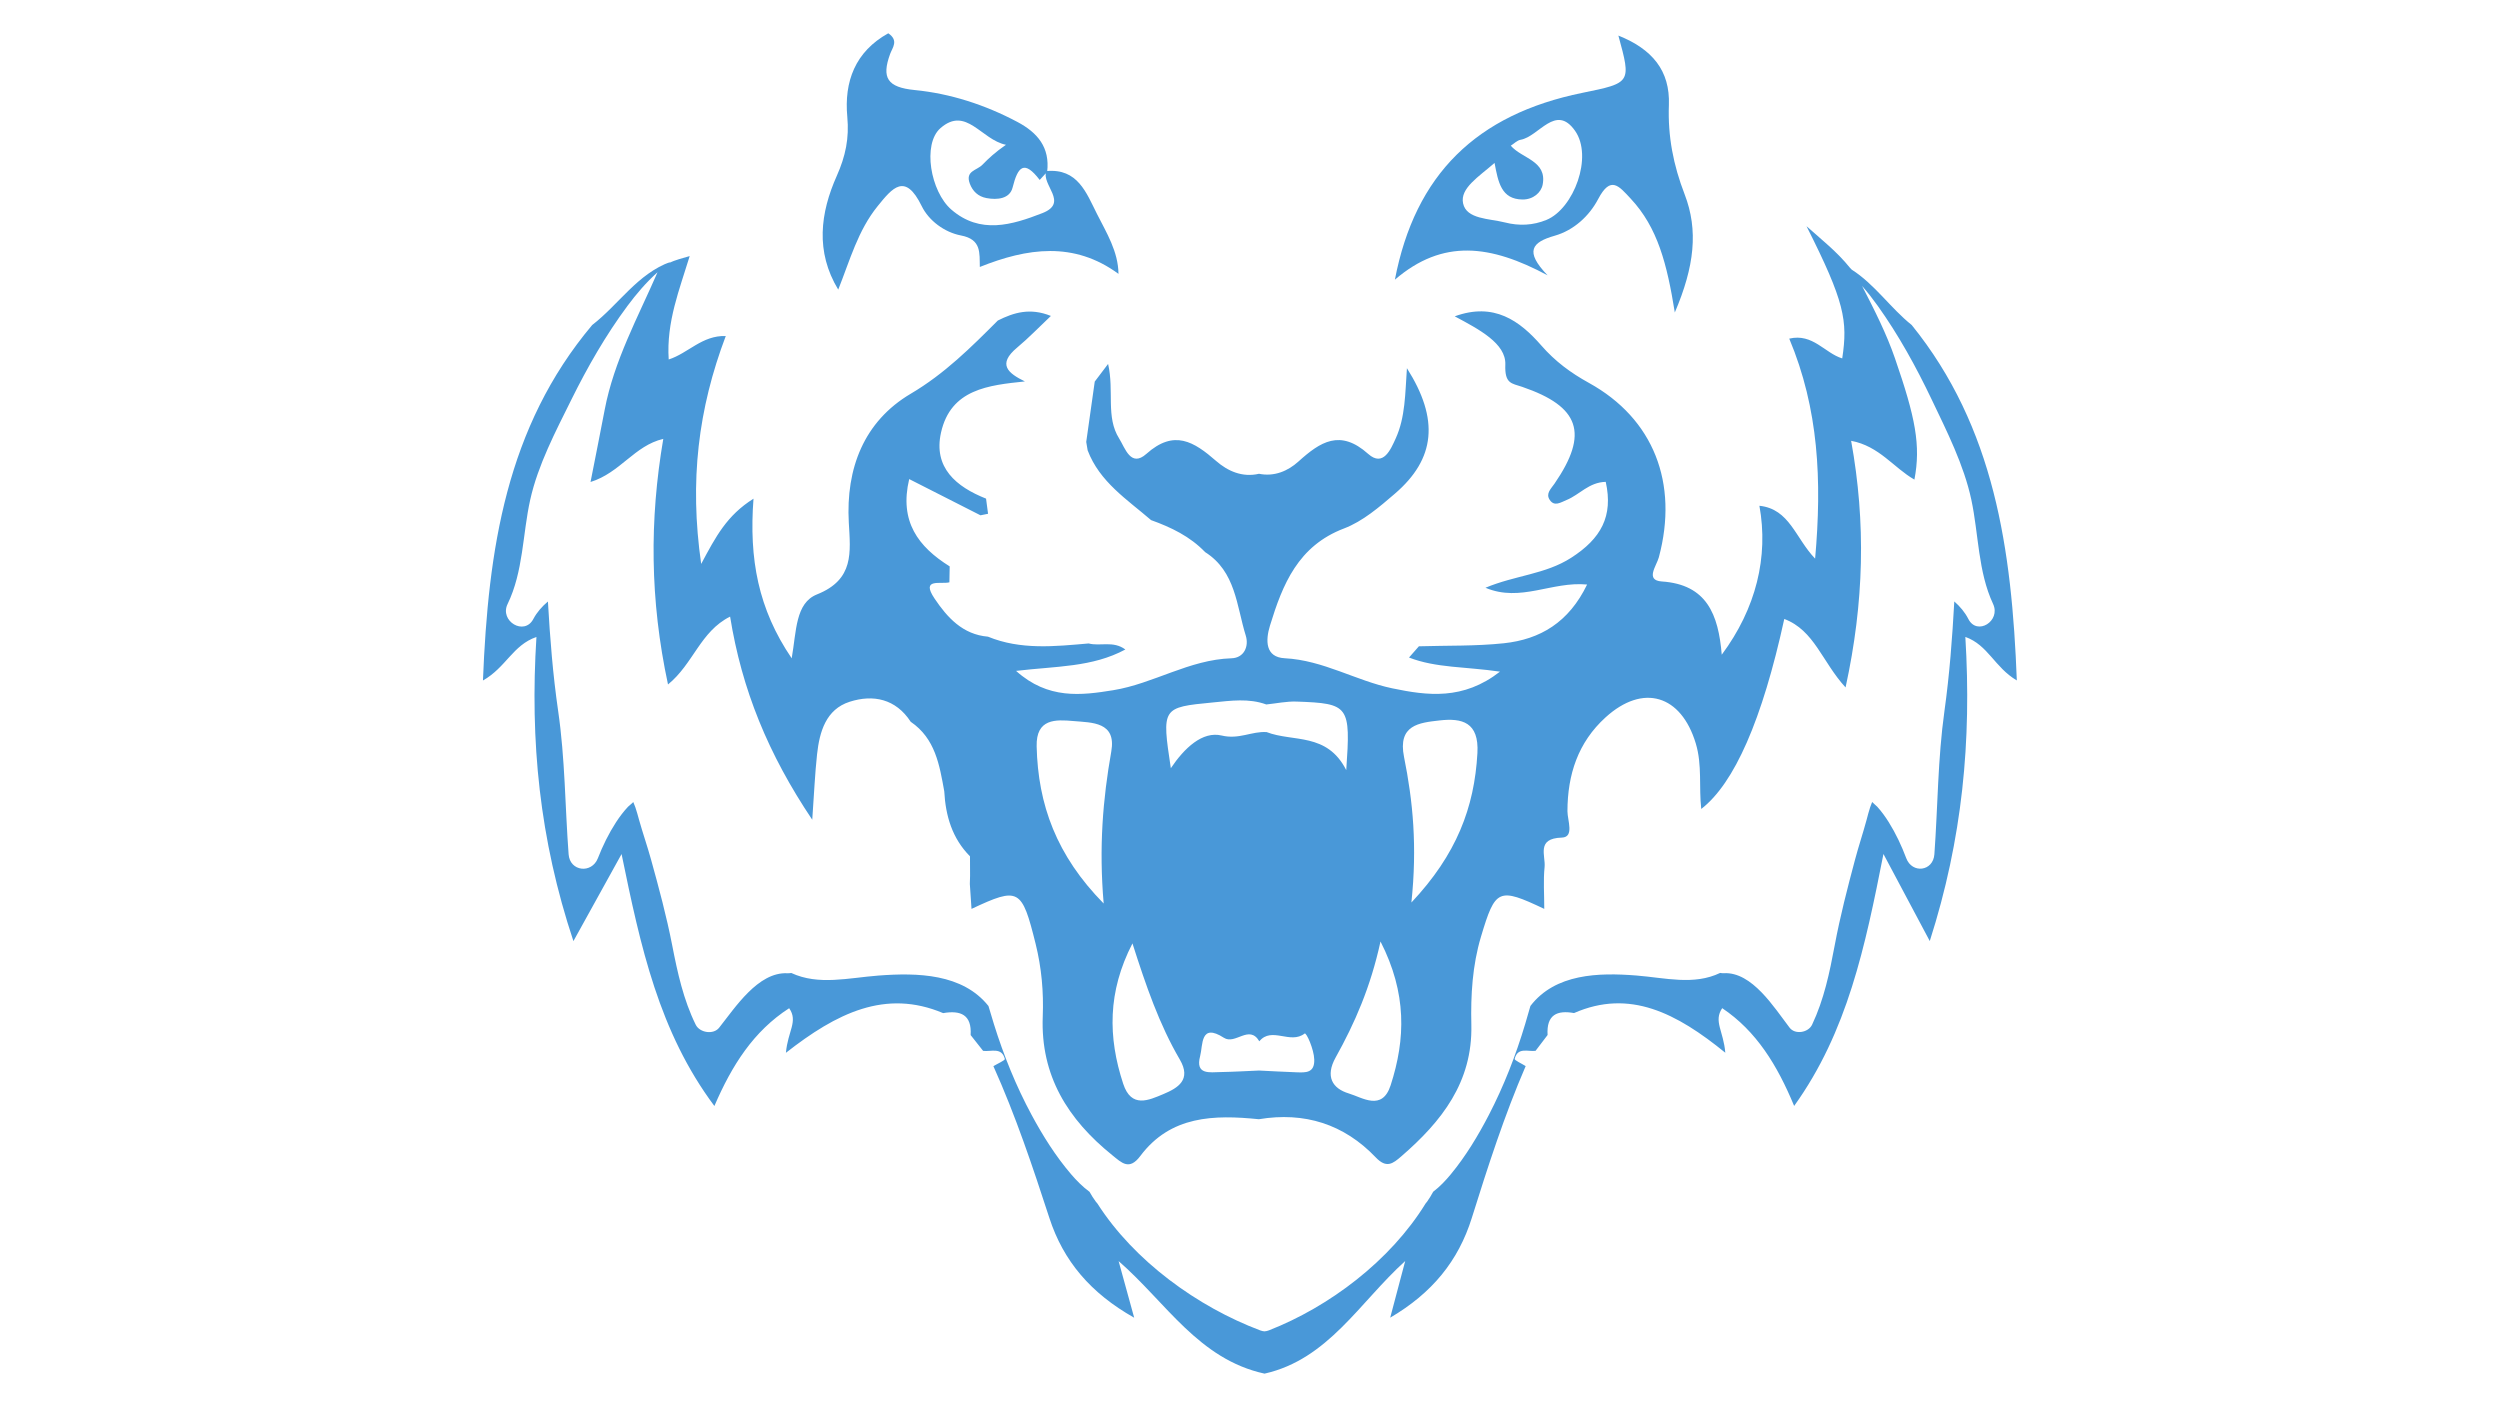 <?xml version="1.0" encoding="utf-8"?>
<!-- Generator: Adobe Illustrator 26.5.0, SVG Export Plug-In . SVG Version: 6.00 Build 0)  -->
<svg version="1.1" id="Layer_1" xmlns="http://www.w3.org/2000/svg" xmlns:xlink="http://www.w3.org/1999/xlink" x="0px" y="0px"
	 viewBox="0 0 1920 1080" style="enable-background:new 0 0 1920 1080;" xml:space="preserve">
<style type="text/css">
	.st0{fill:#4998D8;}
</style>
<g>
	<path class="st0" d="M1468.2,249.62c-16.25-12.99-28.47-31.36-46.08-42.54c-0.48-0.43-0.95-0.9-1.39-1.46
		c-9.85-12.25-22-21.78-33.32-31.89c29.2,57.87,31.81,72.52,27.42,101.53c-13.38-4.04-22.55-19.48-40.69-15.19
		c22.63,53.89,25.2,108.95,19.87,168.97c-15.24-15.89-19.58-38.15-42.79-40.61c7.15,39.23-2.55,78.9-28.92,114.39
		c-2.56-31.11-11.61-53.92-46.01-56.25c-13.04-0.88-4.04-12.03-2.29-18.57c15.24-56.89-3.97-106.49-53.78-133.97
		c-14.06-7.76-25.87-16.52-36.49-28.69c-16.59-19-36.31-33.39-66.5-22.4c18.59,9.97,39.47,20.8,38.86,37.06
		c-0.56,14.9,4.83,14.33,12.97,17.11c44.27,15.16,51.28,35.76,24.86,74.26c-2.84,4.13-6.96,7.69-3.74,12.53
		c3.61,5.44,8.46,1.93,12.93,0.12c9.93-4.03,17.18-13.68,30.1-13.95c5.89,26.42-3.64,43.6-26.57,58.32
		c-19.86,12.75-42.85,13.4-65.81,23.01c27.04,11.43,50.83-5.06,78.07-2.48c-14.02,29.08-36.06,42.14-63.95,45.11
		c-21.58,2.29-43.47,1.66-65.23,2.33c-2.53,2.88-5.06,5.75-7.6,8.63c20.91,8.11,43.57,6.96,69.87,10.84
		c-28.34,22.06-55.68,18.44-82.67,12.82c-27.96-5.82-53.03-21.61-82.63-23.11c-15.07-0.77-14.81-13.76-11.34-25.08
		c9.72-31.75,21.59-61.2,56.87-74.6c14.35-5.45,27.1-16.43,39.04-26.69c31.22-26.83,34.19-57.11,9.26-96.39
		c-1.37,19.55-1.19,37.68-8.61,53.94c-3.74,8.19-9.49,22.28-21.16,11.87c-21.52-19.21-36.71-9.34-53.6,5.91
		c-7.99,7.22-18.46,11.75-30.24,9.37c-12.81,2.99-24.05-2.1-32.86-9.79c-17.07-14.89-32.32-24.53-53.61-5.51
		c-12.04,10.75-16.39-4.6-20.94-11.82c-10.38-16.46-3.69-36.33-8.48-57.24c-4.69,6.21-7.47,9.88-10.25,13.55
		c-2.18,15.45-4.36,30.91-6.54,46.36c0.36,2.15,0.73,4.3,1.09,6.45c9.2,24.26,30.3,37.71,48.72,53.59
		c15.41,5.53,29.94,12.52,41.49,24.56c23.59,14.92,24.11,41.28,31.23,64.15c2.54,8.17-1.24,17.1-10.98,17.4
		c-32.38,0.99-59.84,19.47-90.79,24.51c-24.59,4-50.08,7.24-74.65-14.83c30.79-3.68,58.44-2.71,83.93-16.43
		c-9.39-6.95-19.35-2.27-28.17-4.64c-26.05,2.27-52.14,5.12-77.33-5.21c-19.45-1.64-31.27-14.75-41.03-29.28
		c-10.77-16.03,4.81-10.75,11.4-12.46c0.07-4.08,0.15-8.16,0.22-12.24c-24.09-15.05-38.86-34.45-31.09-67.05
		c19.26,9.79,37.01,18.81,54.75,27.82c1.94-0.39,3.87-0.78,5.81-1.17l-1.54-11.64c-23.01-9.12-40.59-23.84-34.59-50.7
		c7.48-33.48,36.65-36.39,64.42-39.3c-12.72-6.23-21.54-13.03-5.91-26.04c8.77-7.3,16.71-15.6,25.88-24.26
		c-16.02-6.48-28.51-2.61-40.75,3.52c-20.64,20.65-40.84,40.85-66.84,56.2c-36.04,21.28-49.94,57.43-47.62,99.01
		c1.27,22.77,4.27,43.7-24.42,55.13c-16.65,6.63-15.75,28.12-19.44,49.08c-25.75-37.85-32.84-76.27-29.33-122.59
		c-20.46,12.88-28.85,28.91-40.18,50.11c-9.15-63.72-2.25-119.19,18.88-175.03c-18.2-0.62-28.85,13.23-43.82,18.01
		c-1.9-28.81,8.35-53.92,16.12-79.4c-5.35,1.64-10.95,2.8-16.04,5.43c0.46-0.33,0.9-0.69,1.36-1.02
		c-25.49,9.2-39.77,32.81-60.19,48.52c-66,78.49-79.88,172.21-83.91,273.02c17.8-10.11,22.88-27.17,41.08-33.43
		c-5.03,79.85,2.29,155.14,28.4,233.58c13.03-23.55,23.32-42.17,36.98-66.87c14.64,71.42,28.76,136.52,71.28,193.5
		c13.5-31.36,30.15-57.51,57.43-75.1c7.06,10.09-1.02,17.48-2.49,34.24c38.86-30.42,76.36-49.2,120.75-30.47
		c13.38-2.33,22.1,1.18,21.11,16.85c3.2,4.05,6.4,8.1,9.59,12.14c6.16,0.78,14.27-3.12,16.68,6.23c0.26,1.01-5.71,3.64-8.79,5.51
		c17.03,37.89,30.17,77.2,43.01,116.64c10.74,33.01,31.67,57.69,65.12,76.56c-4.64-16.84-8.31-30.17-11.97-43.49
		c36.47,31.72,61.39,75.39,112.17,86.45c0.01-10.82,0.02-21.65,0.03-32.47c-1.08-0.07-2.21-0.3-3.42-0.75
		c-48.01-18.08-96.8-53.22-125.07-97.45c-0.43-0.46-0.85-0.94-1.22-1.44c-1.8-2.44-3.37-4.96-4.83-7.56
		c-5.33-3.89-10.1-8.78-14.07-13.41c-11.88-13.86-21.74-29.56-30.39-45.61c-11.93-22.14-21.51-45.8-28.97-69.8
		c-1.43-4.59-2.83-9.21-4.18-13.87c-19.84-24.87-54.41-25.68-84.54-23.38c-23.08,1.76-45.86,7.75-66.91-1.99
		c-0.91,0.18-1.89,0.26-2.96,0.21c-22.53-1.11-40.08,26.33-52.45,41.85c-4.44,5.57-14.95,3.81-17.96-2.31
		c-9.49-19.29-13.98-40.01-18.06-60.97c-4.34-22.31-10.19-44.01-16.26-65.9c-2.83-10.2-6.3-20.19-9.17-30.37
		c-0.91-3.23-1.74-6.52-2.85-9.69c-0.27-0.77-0.98-2.52-1.61-4.1c-1.15,1.26-3.32,2.84-4.03,3.6c-3.46,3.7-6.48,7.71-9.24,11.95
		c-5.64,8.69-10.18,18.01-13.94,27.64c-4.7,12.03-21.47,10.19-22.46-3.04c-2.76-36.88-2.69-73.26-8.02-109.96
		c-4.08-28.09-6.26-56.02-7.87-84.2c-4.57,3.84-8.52,8.35-11.23,13.48c-6.93,13.13-26.12,1.57-19.75-11.54
		c12.11-24.91,11.47-53.57,17.39-80.15c5.94-26.68,19.52-52.45,31.59-76.81c12.43-25.08,26.38-49.49,43.08-71.99
		c6.75-9.09,14.42-18.1,23.1-25.86c-15.05,34.61-33.42,67.94-40.59,105.61c-3.31,17.41-6.81,34.79-10.87,55.48
		c22.96-7.15,33.63-27.9,55.87-33.11c-10.59,62.15-10.34,123.45,3.63,188.61c19.49-15.87,24.78-40.67,47.69-52.12
		c9.02,56.11,29.24,105.58,63.09,156c1.44-20.26,2.06-35.31,3.69-50.25c1.89-17.31,6.81-34.52,25.07-40.36
		c18-5.76,35.37-2.29,46.85,15.38c18.87,12.84,22.13,33.21,25.77,53.39c1.02,18.85,6.05,36.11,19.76,49.94
		c0.02,4.97,0.04,9.95,0.06,14.92c-0.06,2.11-0.12,4.23-0.18,6.34l1.29,19.12c36.42-17.13,38.68-15.65,49.23,26.81
		c4.58,18.42,6.22,37.06,5.48,55.76c-1.79,45.58,19.36,79.16,53.4,106.59c7.2,5.8,12.99,12.02,21.5,0.64
		c23.31-31.14,56.69-31.74,91.07-28.27c35.04-5.84,65.37,3.74,89.79,29.34c8.23,8.63,13.12,4.79,19.63-0.85
		c30.95-26.78,54.79-56.9,53.77-101.05c-0.53-22.73,0.78-45.55,7.43-67.72c11-36.68,13.27-37.99,48.57-21.26
		c0-11.59-0.8-21.92,0.24-32.05c0.92-8.89-6.65-22.12,13.25-22.7c9.77-0.29,4.3-13.31,4.31-20.28c0.06-28.16,8.14-52.85,29.29-72.07
		c28.84-26.19,58.06-17.25,69.3,20.12c4.99,16.59,2.26,33.45,4.18,50.23c25.44-19.7,46.78-68.25,63.76-145.91
		c23.14,8.73,29.02,32.92,47.07,52.58c14.24-65.39,15.69-126.34,4.28-189.4c21.64,4.02,32.72,20.76,48.59,29.78
		c5.02-26.25,0.82-47.57-14.97-93.24c-6.46-18.7-15.34-36.28-25.25-55.52c4.32,4.94,8.35,10.12,12.07,15.33
		c16.07,22.5,29.49,46.91,41.45,71.99c11.62,24.36,24.68,50.13,30.4,76.81c5.69,26.58,5.08,55.24,16.73,80.15
		c6.13,13.11-12.33,24.67-19,11.54c-2.61-5.13-6.41-9.64-10.8-13.48c-1.55,28.18-3.65,56.11-7.57,84.2
		c-5.13,36.71-5.06,73.09-7.72,109.96c-0.95,13.23-17.09,15.07-21.61,3.04c-3.62-9.63-7.99-18.95-13.42-27.64
		c-2.65-4.24-5.56-8.25-8.89-11.95c-0.68-0.76-2.77-2.34-3.88-3.6c-0.6,1.57-1.29,3.32-1.55,4.1c-1.07,3.17-1.86,6.46-2.74,9.69
		c-2.76,10.18-6.1,20.17-8.82,30.37c-5.84,21.89-11.47,43.59-15.64,65.9c-3.92,20.97-8.24,41.69-17.37,60.97
		c-2.9,6.12-13.01,7.88-17.28,2.31c-11.9-15.52-28.79-42.96-50.47-41.85c-1.03,0.05-1.97-0.03-2.85-0.21
		c-20.26,9.73-42.17,3.75-64.38,1.99c-28.99-2.3-62.25-1.49-81.35,23.38c-1.3,4.66-2.65,9.29-4.02,13.87
		c-7.18,24-16.4,47.66-27.88,69.8c-8.32,16.04-17.8,31.75-29.24,45.61c-3.82,4.64-8.41,9.52-13.54,13.41
		c-1.4,2.59-2.91,5.12-4.64,7.56c-0.36,0.5-0.76,0.98-1.17,1.44c-27.21,44.22-74.15,79.37-120.34,97.45
		c-1.16,0.45-2.25,0.69-3.29,0.75c0.01,10.82,0.02,21.65,0.02,32.47c48.87-11.06,72.84-54.73,107.93-86.45
		c-3.53,13.33-7.06,26.65-11.52,43.49c32.18-18.86,52.32-43.55,62.66-76.56c12.35-39.45,25-78.75,41.38-116.64
		c-2.96-1.88-8.7-4.5-8.45-5.51c2.32-9.34,10.13-5.45,16.05-6.23c3.08-4.05,6.15-8.1,9.23-12.14c-0.96-15.67,7.43-19.18,20.31-16.85
		c42.71-18.73,78.8,0.05,116.18,30.47c-1.41-16.76-9.19-24.15-2.39-34.24c26.25,17.59,42.27,43.75,55.26,75.1
		c40.91-56.98,54.49-122.09,68.58-193.5c13.14,24.7,23.05,43.31,35.58,66.87c25.12-78.44,32.17-153.73,27.32-233.58
		c17.52,6.26,22.4,23.32,39.53,33.43C1545.06,421.83,1531.71,328.11,1468.2,249.62z M853.47,577.1
		c-6.48,36.71-9.56,73.52-5.85,116.8c-36.33-36.93-50.41-75.95-51.47-120.65c-0.51-21.48,14.51-20.7,28.36-19.48
		C838.68,555.02,857.49,554.32,853.47,577.1z M893.57,840.22c-11.37,4.78-24.71,11.12-30.95-7.87
		c-11.73-35.71-12.08-70.64,7.11-107.82c10.4,32.56,20.54,62.13,36.35,89.17C915.23,829.32,904.54,835.61,893.57,840.22z
		 M899.2,589.98c-7-46.63-7.01-46.7,32.41-50.51c13.68-1.32,27.43-3.36,40.9,1.56c7.77-0.79,15.57-2.5,23.3-2.22
		c40.35,1.46,41.56,3.08,38.11,52.64c-14.83-29.14-40.79-21.34-61.15-29.2c-11.43-0.77-21.15,5.84-34.49,2.64
		C923.45,561.32,909.56,574.54,899.2,589.98z M995.83,823.53c-9.65-0.34-19.29-0.9-28.93-1.36c-9.77,0.41-19.54,1-29.32,1.17
		c-8.48,0.15-19.77,2.37-15.87-12.31c2.22-8.35-0.05-25.79,18.23-14.02c8.8,5.67,19.42-10.51,27.22,2.7
		c9.5-11.59,23.81,2.64,34.81-5.97c1.27-0.99,7.14,11.94,7.38,20C1009.67,824.13,1002.77,823.78,995.83,823.53z M1068.01,833.51
		c-6.51,20.11-21.71,9.38-32.12,6.26c-12.67-3.8-18.24-13.06-10.13-27.61c14.69-26.34,26.82-53.97,34.47-89.1
		C1080.51,762.74,1079.54,797.89,1068.01,833.51z M1134.66,578.33c-2.33,41.91-16.03,77.95-50.71,114.8
		c4.55-43.21,1.19-77.76-5.65-111.75c-4.97-24.71,11.69-26.31,27.2-28.08C1122.79,551.32,1135.98,554.55,1134.66,578.33z"/>
	<path class="st0" d="M1188.55,211.45c-43.86-23.51-80.43-28.31-117.28,3.35c15.57-80.95,62.71-126.92,143.98-143.49
		c37.58-7.66,37.58-7.66,27.67-43.98c25.91,10.34,39.77,26.85,38.79,53.28c-0.89,24.19,3.44,46.21,12.09,68.63
		c10.65,27.61,7.53,55.44-7.54,90.74c-5.99-37.3-13.14-65.24-33.9-87.44c-9.03-9.65-15.34-17.99-24.97,0.34
		c-6.84,13.02-18.72,23.98-33.32,28.14C1176.49,186.03,1170.66,192.91,1188.55,211.45z M1147.82,125.14
		c-12.16,10.63-26.63,19.43-24.18,31.01c2.6,12.32,20.13,11.62,32.09,14.68c10.98,2.81,21.61,2.29,31.9-1.92
		c21.1-8.65,35.96-48.66,21.99-68.48c-14.86-21.09-27.66,4.45-41.82,6.92c-2.68,0.47-5,2.96-7.52,4.54
		c8.56,9.99,27.94,11.46,24.5,29.84c-1.16,6.19-7.32,11.58-15.51,11.49C1152.98,153.07,1150.6,139.91,1147.82,125.14z"/>
	<path class="st0" d="M859,210.33c-34.33-25.19-70.19-19.84-106.5-5.3c-0.29-10.69,1.39-21.18-14.42-24.18
		c-12.72-2.41-24.74-11.37-30.21-22.57c-12.73-26.04-22.42-14.08-33.9,0.12c-15.13,18.72-21.22,41.48-30.21,64.03
		c-17.68-29.19-13.76-58.99-1.09-87.41c6.73-15.1,9.58-28.88,8.06-45.24c-2.52-27.15,6.03-50.1,31.46-64.21
		c8.22,5.55,3.17,11.07,1.43,15.85c-6.7,18.37-2.23,25.66,18.91,27.74c27.37,2.69,53.99,11.32,78.75,24.45
		c15.57,8.25,25.15,19.58,22.95,38.32c-1.86,2.13-3.8,4.2-5.74,6.27c-11.9-15.52-16.73-10.49-20.82,5.83
		c-2.16,8.63-11.69,9.68-20.09,8.09c-6.32-1.2-10.59-5.17-12.8-11.18c-3.59-9.78,5.38-9.92,9.76-14.45
		c4.78-4.93,9.8-9.58,18.03-15.29c-18.98-3.84-30.53-30-50.27-12.8c-14.02,12.22-7.7,48.71,8.35,62.59
		c22.14,19.15,46.48,11.83,69.86,2.71c20.72-8.08-1.12-21.77,3.12-32.29c24.08-2.27,30.69,16.72,38.83,32.85
		C849.82,178.82,858.77,193.09,859,210.33z"/>
</g>
</svg>
